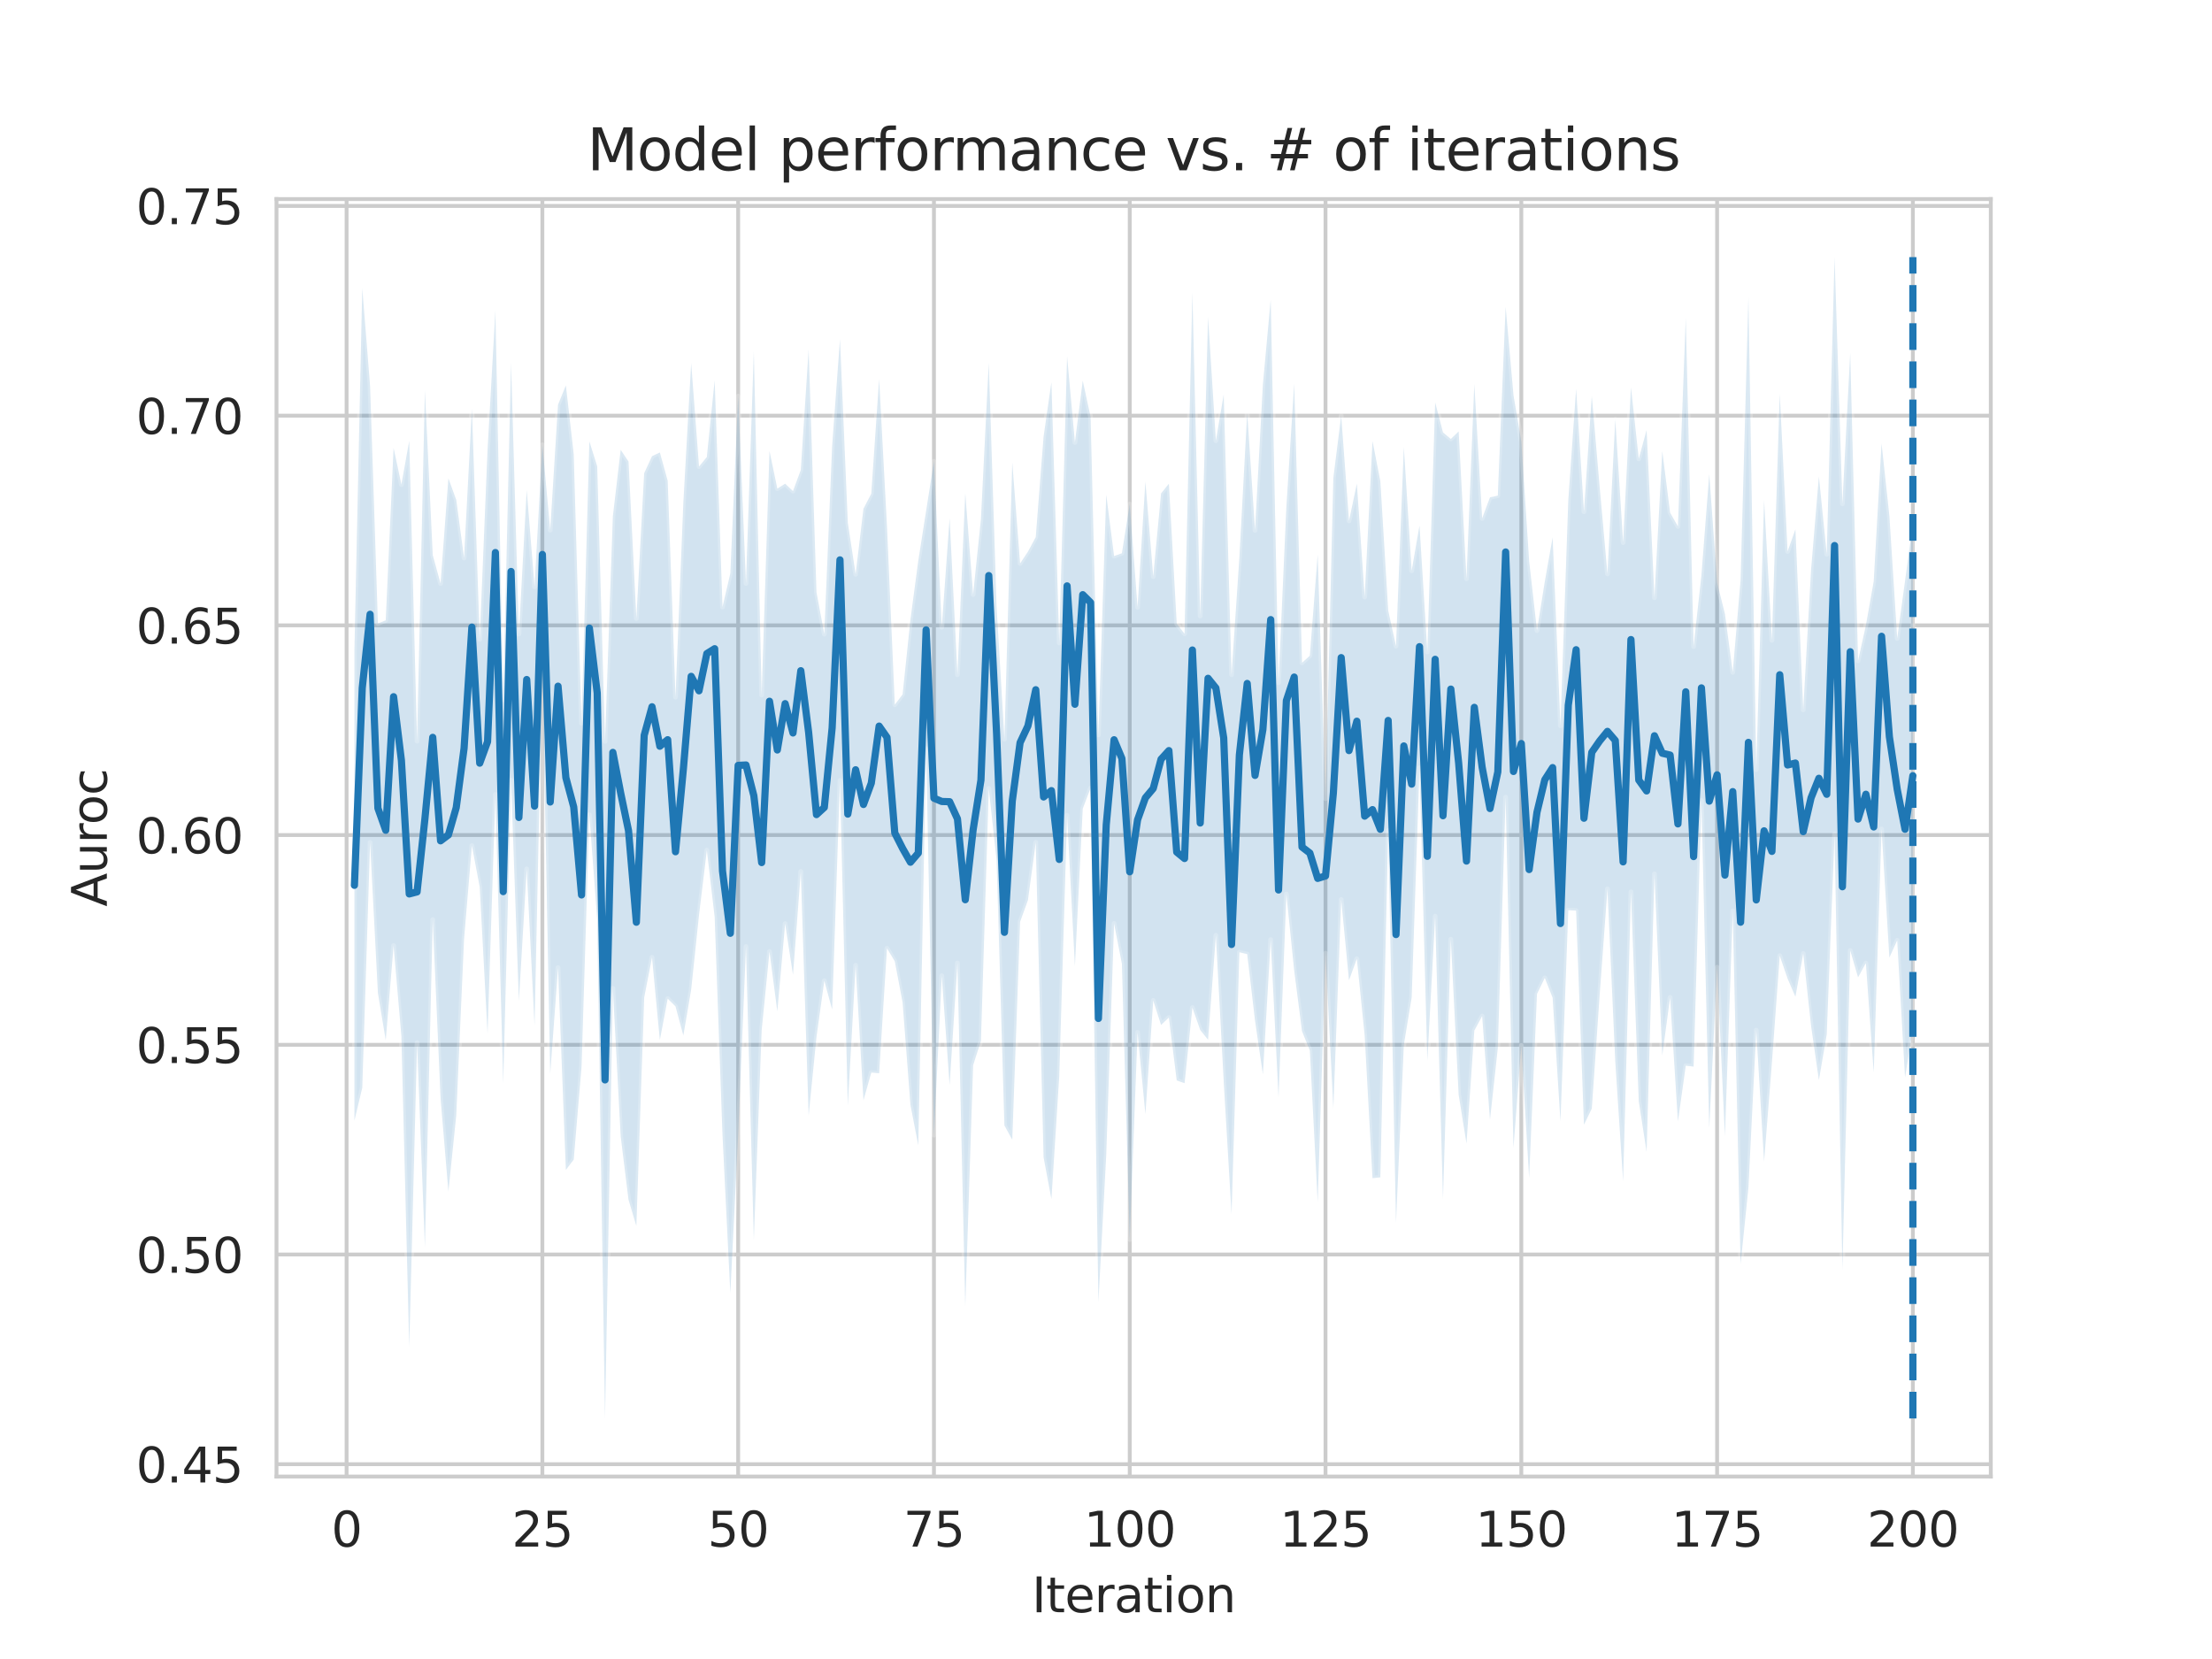 <?xml version="1.0" encoding="utf-8" standalone="no"?>
<!DOCTYPE svg PUBLIC "-//W3C//DTD SVG 1.1//EN"
  "http://www.w3.org/Graphics/SVG/1.1/DTD/svg11.dtd">
<svg height="345.6pt" version="1.1" viewBox="0 0 460.8 345.6" width="460.8pt" xmlns="http://www.w3.org/2000/svg" xmlns:xlink="http://www.w3.org/1999/xlink">
 <defs>
  <style type="text/css">*{stroke-linecap:butt;stroke-linejoin:round;}</style>
 </defs>
 <g id="figure_1">
  <g id="patch_1">
   <path d="M 0 345.6 
L 460.8 345.6 
L 460.8 0 
L 0 0 
z
" style="fill:#ffffff;"/>
  </g>
  <g id="axes_1">
   <g id="patch_2">
    <path d="M 57.6 307.584 
L 414.72 307.584 
L 414.72 41.472 
L 57.6 41.472 
z
" style="fill:#ffffff;"/>
   </g>
   <g id="matplotlib.axis_1">
    <g id="xtick_1">
     <g id="line2d_1">
      <path clip-path="url(#pc1a6c2151c)" d="M 72.201 307.584 
L 72.201 41.472 
" style="fill:none;stroke:#cccccc;stroke-linecap:round;stroke-width:0.8;"/>
     </g>
     <g id="text_1">
      <!-- 0 -->
      <g style="fill:#262626;" transform="translate(69.02 322.182)scale(0.1 -0.1)">
       <defs>
        <path d="M 2034 4250 
Q 1547 4250 1301 3770 
Q 1056 3291 1056 2328 
Q 1056 1369 1301 889 
Q 1547 409 2034 409 
Q 2525 409 2770 889 
Q 3016 1369 3016 2328 
Q 3016 3291 2770 3770 
Q 2525 4250 2034 4250 
z
M 2034 4750 
Q 2819 4750 3233 4129 
Q 3647 3509 3647 2328 
Q 3647 1150 3233 529 
Q 2819 -91 2034 -91 
Q 1250 -91 836 529 
Q 422 1150 422 2328 
Q 422 3509 836 4129 
Q 1250 4750 2034 4750 
z
" id="DejaVuSans-30" transform="scale(0.016)"/>
       </defs>
       <use xlink:href="#DejaVuSans-30"/>
      </g>
     </g>
    </g>
    <g id="xtick_2">
     <g id="line2d_2">
      <path clip-path="url(#pc1a6c2151c)" d="M 112.987 307.584 
L 112.987 41.472 
" style="fill:none;stroke:#cccccc;stroke-linecap:round;stroke-width:0.8;"/>
     </g>
     <g id="text_2">
      <!-- 25 -->
      <g style="fill:#262626;" transform="translate(106.625 322.182)scale(0.1 -0.1)">
       <defs>
        <path d="M 1228 531 
L 3431 531 
L 3431 0 
L 469 0 
L 469 531 
Q 828 903 1448 1529 
Q 2069 2156 2228 2338 
Q 2531 2678 2651 2914 
Q 2772 3150 2772 3378 
Q 2772 3750 2511 3984 
Q 2250 4219 1831 4219 
Q 1534 4219 1204 4116 
Q 875 4013 500 3803 
L 500 4441 
Q 881 4594 1212 4672 
Q 1544 4750 1819 4750 
Q 2544 4750 2975 4387 
Q 3406 4025 3406 3419 
Q 3406 3131 3298 2873 
Q 3191 2616 2906 2266 
Q 2828 2175 2409 1742 
Q 1991 1309 1228 531 
z
" id="DejaVuSans-32" transform="scale(0.016)"/>
        <path d="M 691 4666 
L 3169 4666 
L 3169 4134 
L 1269 4134 
L 1269 2991 
Q 1406 3038 1543 3061 
Q 1681 3084 1819 3084 
Q 2600 3084 3056 2656 
Q 3513 2228 3513 1497 
Q 3513 744 3044 326 
Q 2575 -91 1722 -91 
Q 1428 -91 1123 -41 
Q 819 9 494 109 
L 494 744 
Q 775 591 1075 516 
Q 1375 441 1709 441 
Q 2250 441 2565 725 
Q 2881 1009 2881 1497 
Q 2881 1984 2565 2268 
Q 2250 2553 1709 2553 
Q 1456 2553 1204 2497 
Q 953 2441 691 2322 
L 691 4666 
z
" id="DejaVuSans-35" transform="scale(0.016)"/>
       </defs>
       <use xlink:href="#DejaVuSans-32"/>
       <use x="63.623" xlink:href="#DejaVuSans-35"/>
      </g>
     </g>
    </g>
    <g id="xtick_3">
     <g id="line2d_3">
      <path clip-path="url(#pc1a6c2151c)" d="M 153.773 307.584 
L 153.773 41.472 
" style="fill:none;stroke:#cccccc;stroke-linecap:round;stroke-width:0.8;"/>
     </g>
     <g id="text_3">
      <!-- 50 -->
      <g style="fill:#262626;" transform="translate(147.41 322.182)scale(0.1 -0.1)">
       <use xlink:href="#DejaVuSans-35"/>
       <use x="63.623" xlink:href="#DejaVuSans-30"/>
      </g>
     </g>
    </g>
    <g id="xtick_4">
     <g id="line2d_4">
      <path clip-path="url(#pc1a6c2151c)" d="M 194.559 307.584 
L 194.559 41.472 
" style="fill:none;stroke:#cccccc;stroke-linecap:round;stroke-width:0.8;"/>
     </g>
     <g id="text_4">
      <!-- 75 -->
      <g style="fill:#262626;" transform="translate(188.196 322.182)scale(0.1 -0.1)">
       <defs>
        <path d="M 525 4666 
L 3525 4666 
L 3525 4397 
L 1831 0 
L 1172 0 
L 2766 4134 
L 525 4134 
L 525 4666 
z
" id="DejaVuSans-37" transform="scale(0.016)"/>
       </defs>
       <use xlink:href="#DejaVuSans-37"/>
       <use x="63.623" xlink:href="#DejaVuSans-35"/>
      </g>
     </g>
    </g>
    <g id="xtick_5">
     <g id="line2d_5">
      <path clip-path="url(#pc1a6c2151c)" d="M 235.344 307.584 
L 235.344 41.472 
" style="fill:none;stroke:#cccccc;stroke-linecap:round;stroke-width:0.8;"/>
     </g>
     <g id="text_5">
      <!-- 100 -->
      <g style="fill:#262626;" transform="translate(225.801 322.182)scale(0.1 -0.1)">
       <defs>
        <path d="M 794 531 
L 1825 531 
L 1825 4091 
L 703 3866 
L 703 4441 
L 1819 4666 
L 2450 4666 
L 2450 531 
L 3481 531 
L 3481 0 
L 794 0 
L 794 531 
z
" id="DejaVuSans-31" transform="scale(0.016)"/>
       </defs>
       <use xlink:href="#DejaVuSans-31"/>
       <use x="63.623" xlink:href="#DejaVuSans-30"/>
       <use x="127.246" xlink:href="#DejaVuSans-30"/>
      </g>
     </g>
    </g>
    <g id="xtick_6">
     <g id="line2d_6">
      <path clip-path="url(#pc1a6c2151c)" d="M 276.13 307.584 
L 276.13 41.472 
" style="fill:none;stroke:#cccccc;stroke-linecap:round;stroke-width:0.8;"/>
     </g>
     <g id="text_6">
      <!-- 125 -->
      <g style="fill:#262626;" transform="translate(266.586 322.182)scale(0.1 -0.1)">
       <use xlink:href="#DejaVuSans-31"/>
       <use x="63.623" xlink:href="#DejaVuSans-32"/>
       <use x="127.246" xlink:href="#DejaVuSans-35"/>
      </g>
     </g>
    </g>
    <g id="xtick_7">
     <g id="line2d_7">
      <path clip-path="url(#pc1a6c2151c)" d="M 316.916 307.584 
L 316.916 41.472 
" style="fill:none;stroke:#cccccc;stroke-linecap:round;stroke-width:0.8;"/>
     </g>
     <g id="text_7">
      <!-- 150 -->
      <g style="fill:#262626;" transform="translate(307.372 322.182)scale(0.1 -0.1)">
       <use xlink:href="#DejaVuSans-31"/>
       <use x="63.623" xlink:href="#DejaVuSans-35"/>
       <use x="127.246" xlink:href="#DejaVuSans-30"/>
      </g>
     </g>
    </g>
    <g id="xtick_8">
     <g id="line2d_8">
      <path clip-path="url(#pc1a6c2151c)" d="M 357.702 307.584 
L 357.702 41.472 
" style="fill:none;stroke:#cccccc;stroke-linecap:round;stroke-width:0.8;"/>
     </g>
     <g id="text_8">
      <!-- 175 -->
      <g style="fill:#262626;" transform="translate(348.158 322.182)scale(0.1 -0.1)">
       <use xlink:href="#DejaVuSans-31"/>
       <use x="63.623" xlink:href="#DejaVuSans-37"/>
       <use x="127.246" xlink:href="#DejaVuSans-35"/>
      </g>
     </g>
    </g>
    <g id="xtick_9">
     <g id="line2d_9">
      <path clip-path="url(#pc1a6c2151c)" d="M 398.487 307.584 
L 398.487 41.472 
" style="fill:none;stroke:#cccccc;stroke-linecap:round;stroke-width:0.8;"/>
     </g>
     <g id="text_9">
      <!-- 200 -->
      <g style="fill:#262626;" transform="translate(388.944 322.182)scale(0.1 -0.1)">
       <use xlink:href="#DejaVuSans-32"/>
       <use x="63.623" xlink:href="#DejaVuSans-30"/>
       <use x="127.246" xlink:href="#DejaVuSans-30"/>
      </g>
     </g>
    </g>
    <g id="text_10">
     <!-- Iteration -->
     <g style="fill:#262626;" transform="translate(214.951 335.861)scale(0.1 -0.1)">
      <defs>
       <path d="M 628 4666 
L 1259 4666 
L 1259 0 
L 628 0 
L 628 4666 
z
" id="DejaVuSans-49" transform="scale(0.016)"/>
       <path d="M 1172 4494 
L 1172 3500 
L 2356 3500 
L 2356 3053 
L 1172 3053 
L 1172 1153 
Q 1172 725 1289 603 
Q 1406 481 1766 481 
L 2356 481 
L 2356 0 
L 1766 0 
Q 1100 0 847 248 
Q 594 497 594 1153 
L 594 3053 
L 172 3053 
L 172 3500 
L 594 3500 
L 594 4494 
L 1172 4494 
z
" id="DejaVuSans-74" transform="scale(0.016)"/>
       <path d="M 3597 1894 
L 3597 1613 
L 953 1613 
Q 991 1019 1311 708 
Q 1631 397 2203 397 
Q 2534 397 2845 478 
Q 3156 559 3463 722 
L 3463 178 
Q 3153 47 2828 -22 
Q 2503 -91 2169 -91 
Q 1331 -91 842 396 
Q 353 884 353 1716 
Q 353 2575 817 3079 
Q 1281 3584 2069 3584 
Q 2775 3584 3186 3129 
Q 3597 2675 3597 1894 
z
M 3022 2063 
Q 3016 2534 2758 2815 
Q 2500 3097 2075 3097 
Q 1594 3097 1305 2825 
Q 1016 2553 972 2059 
L 3022 2063 
z
" id="DejaVuSans-65" transform="scale(0.016)"/>
       <path d="M 2631 2963 
Q 2534 3019 2420 3045 
Q 2306 3072 2169 3072 
Q 1681 3072 1420 2755 
Q 1159 2438 1159 1844 
L 1159 0 
L 581 0 
L 581 3500 
L 1159 3500 
L 1159 2956 
Q 1341 3275 1631 3429 
Q 1922 3584 2338 3584 
Q 2397 3584 2469 3576 
Q 2541 3569 2628 3553 
L 2631 2963 
z
" id="DejaVuSans-72" transform="scale(0.016)"/>
       <path d="M 2194 1759 
Q 1497 1759 1228 1600 
Q 959 1441 959 1056 
Q 959 750 1161 570 
Q 1363 391 1709 391 
Q 2188 391 2477 730 
Q 2766 1069 2766 1631 
L 2766 1759 
L 2194 1759 
z
M 3341 1997 
L 3341 0 
L 2766 0 
L 2766 531 
Q 2569 213 2275 61 
Q 1981 -91 1556 -91 
Q 1019 -91 701 211 
Q 384 513 384 1019 
Q 384 1609 779 1909 
Q 1175 2209 1959 2209 
L 2766 2209 
L 2766 2266 
Q 2766 2663 2505 2880 
Q 2244 3097 1772 3097 
Q 1472 3097 1187 3025 
Q 903 2953 641 2809 
L 641 3341 
Q 956 3463 1253 3523 
Q 1550 3584 1831 3584 
Q 2591 3584 2966 3190 
Q 3341 2797 3341 1997 
z
" id="DejaVuSans-61" transform="scale(0.016)"/>
       <path d="M 603 3500 
L 1178 3500 
L 1178 0 
L 603 0 
L 603 3500 
z
M 603 4863 
L 1178 4863 
L 1178 4134 
L 603 4134 
L 603 4863 
z
" id="DejaVuSans-69" transform="scale(0.016)"/>
       <path d="M 1959 3097 
Q 1497 3097 1228 2736 
Q 959 2375 959 1747 
Q 959 1119 1226 758 
Q 1494 397 1959 397 
Q 2419 397 2687 759 
Q 2956 1122 2956 1747 
Q 2956 2369 2687 2733 
Q 2419 3097 1959 3097 
z
M 1959 3584 
Q 2709 3584 3137 3096 
Q 3566 2609 3566 1747 
Q 3566 888 3137 398 
Q 2709 -91 1959 -91 
Q 1206 -91 779 398 
Q 353 888 353 1747 
Q 353 2609 779 3096 
Q 1206 3584 1959 3584 
z
" id="DejaVuSans-6f" transform="scale(0.016)"/>
       <path d="M 3513 2113 
L 3513 0 
L 2938 0 
L 2938 2094 
Q 2938 2591 2744 2837 
Q 2550 3084 2163 3084 
Q 1697 3084 1428 2787 
Q 1159 2491 1159 1978 
L 1159 0 
L 581 0 
L 581 3500 
L 1159 3500 
L 1159 2956 
Q 1366 3272 1645 3428 
Q 1925 3584 2291 3584 
Q 2894 3584 3203 3211 
Q 3513 2838 3513 2113 
z
" id="DejaVuSans-6e" transform="scale(0.016)"/>
      </defs>
      <use xlink:href="#DejaVuSans-49"/>
      <use x="29.492" xlink:href="#DejaVuSans-74"/>
      <use x="68.701" xlink:href="#DejaVuSans-65"/>
      <use x="130.225" xlink:href="#DejaVuSans-72"/>
      <use x="171.338" xlink:href="#DejaVuSans-61"/>
      <use x="232.617" xlink:href="#DejaVuSans-74"/>
      <use x="271.826" xlink:href="#DejaVuSans-69"/>
      <use x="299.609" xlink:href="#DejaVuSans-6f"/>
      <use x="360.791" xlink:href="#DejaVuSans-6e"/>
     </g>
    </g>
   </g>
   <g id="matplotlib.axis_2">
    <g id="ytick_1">
     <g id="line2d_10">
      <path clip-path="url(#pc1a6c2151c)" d="M 57.6 305.021 
L 414.72 305.021 
" style="fill:none;stroke:#cccccc;stroke-linecap:round;stroke-width:0.8;"/>
     </g>
     <g id="text_11">
      <!-- 0.45 -->
      <g style="fill:#262626;" transform="translate(28.334 308.82)scale(0.1 -0.1)">
       <defs>
        <path d="M 684 794 
L 1344 794 
L 1344 0 
L 684 0 
L 684 794 
z
" id="DejaVuSans-2e" transform="scale(0.016)"/>
        <path d="M 2419 4116 
L 825 1625 
L 2419 1625 
L 2419 4116 
z
M 2253 4666 
L 3047 4666 
L 3047 1625 
L 3713 1625 
L 3713 1100 
L 3047 1100 
L 3047 0 
L 2419 0 
L 2419 1100 
L 313 1100 
L 313 1709 
L 2253 4666 
z
" id="DejaVuSans-34" transform="scale(0.016)"/>
       </defs>
       <use xlink:href="#DejaVuSans-30"/>
       <use x="63.623" xlink:href="#DejaVuSans-2e"/>
       <use x="95.41" xlink:href="#DejaVuSans-34"/>
       <use x="159.033" xlink:href="#DejaVuSans-35"/>
      </g>
     </g>
    </g>
    <g id="ytick_2">
     <g id="line2d_11">
      <path clip-path="url(#pc1a6c2151c)" d="M 57.6 261.334 
L 414.72 261.334 
" style="fill:none;stroke:#cccccc;stroke-linecap:round;stroke-width:0.8;"/>
     </g>
     <g id="text_12">
      <!-- 0.50 -->
      <g style="fill:#262626;" transform="translate(28.334 265.133)scale(0.1 -0.1)">
       <use xlink:href="#DejaVuSans-30"/>
       <use x="63.623" xlink:href="#DejaVuSans-2e"/>
       <use x="95.41" xlink:href="#DejaVuSans-35"/>
       <use x="159.033" xlink:href="#DejaVuSans-30"/>
      </g>
     </g>
    </g>
    <g id="ytick_3">
     <g id="line2d_12">
      <path clip-path="url(#pc1a6c2151c)" d="M 57.6 217.647 
L 414.72 217.647 
" style="fill:none;stroke:#cccccc;stroke-linecap:round;stroke-width:0.8;"/>
     </g>
     <g id="text_13">
      <!-- 0.55 -->
      <g style="fill:#262626;" transform="translate(28.334 221.446)scale(0.1 -0.1)">
       <use xlink:href="#DejaVuSans-30"/>
       <use x="63.623" xlink:href="#DejaVuSans-2e"/>
       <use x="95.41" xlink:href="#DejaVuSans-35"/>
       <use x="159.033" xlink:href="#DejaVuSans-35"/>
      </g>
     </g>
    </g>
    <g id="ytick_4">
     <g id="line2d_13">
      <path clip-path="url(#pc1a6c2151c)" d="M 57.6 173.96 
L 414.72 173.96 
" style="fill:none;stroke:#cccccc;stroke-linecap:round;stroke-width:0.8;"/>
     </g>
     <g id="text_14">
      <!-- 0.60 -->
      <g style="fill:#262626;" transform="translate(28.334 177.759)scale(0.1 -0.1)">
       <defs>
        <path d="M 2113 2584 
Q 1688 2584 1439 2293 
Q 1191 2003 1191 1497 
Q 1191 994 1439 701 
Q 1688 409 2113 409 
Q 2538 409 2786 701 
Q 3034 994 3034 1497 
Q 3034 2003 2786 2293 
Q 2538 2584 2113 2584 
z
M 3366 4563 
L 3366 3988 
Q 3128 4100 2886 4159 
Q 2644 4219 2406 4219 
Q 1781 4219 1451 3797 
Q 1122 3375 1075 2522 
Q 1259 2794 1537 2939 
Q 1816 3084 2150 3084 
Q 2853 3084 3261 2657 
Q 3669 2231 3669 1497 
Q 3669 778 3244 343 
Q 2819 -91 2113 -91 
Q 1303 -91 875 529 
Q 447 1150 447 2328 
Q 447 3434 972 4092 
Q 1497 4750 2381 4750 
Q 2619 4750 2861 4703 
Q 3103 4656 3366 4563 
z
" id="DejaVuSans-36" transform="scale(0.016)"/>
       </defs>
       <use xlink:href="#DejaVuSans-30"/>
       <use x="63.623" xlink:href="#DejaVuSans-2e"/>
       <use x="95.41" xlink:href="#DejaVuSans-36"/>
       <use x="159.033" xlink:href="#DejaVuSans-30"/>
      </g>
     </g>
    </g>
    <g id="ytick_5">
     <g id="line2d_14">
      <path clip-path="url(#pc1a6c2151c)" d="M 57.6 130.273 
L 414.72 130.273 
" style="fill:none;stroke:#cccccc;stroke-linecap:round;stroke-width:0.8;"/>
     </g>
     <g id="text_15">
      <!-- 0.65 -->
      <g style="fill:#262626;" transform="translate(28.334 134.072)scale(0.1 -0.1)">
       <use xlink:href="#DejaVuSans-30"/>
       <use x="63.623" xlink:href="#DejaVuSans-2e"/>
       <use x="95.41" xlink:href="#DejaVuSans-36"/>
       <use x="159.033" xlink:href="#DejaVuSans-35"/>
      </g>
     </g>
    </g>
    <g id="ytick_6">
     <g id="line2d_15">
      <path clip-path="url(#pc1a6c2151c)" d="M 57.6 86.586 
L 414.72 86.586 
" style="fill:none;stroke:#cccccc;stroke-linecap:round;stroke-width:0.8;"/>
     </g>
     <g id="text_16">
      <!-- 0.70 -->
      <g style="fill:#262626;" transform="translate(28.334 90.385)scale(0.1 -0.1)">
       <use xlink:href="#DejaVuSans-30"/>
       <use x="63.623" xlink:href="#DejaVuSans-2e"/>
       <use x="95.41" xlink:href="#DejaVuSans-37"/>
       <use x="159.033" xlink:href="#DejaVuSans-30"/>
      </g>
     </g>
    </g>
    <g id="ytick_7">
     <g id="line2d_16">
      <path clip-path="url(#pc1a6c2151c)" d="M 57.6 42.898 
L 414.72 42.898 
" style="fill:none;stroke:#cccccc;stroke-linecap:round;stroke-width:0.8;"/>
     </g>
     <g id="text_17">
      <!-- 0.75 -->
      <g style="fill:#262626;" transform="translate(28.334 46.698)scale(0.1 -0.1)">
       <use xlink:href="#DejaVuSans-30"/>
       <use x="63.623" xlink:href="#DejaVuSans-2e"/>
       <use x="95.41" xlink:href="#DejaVuSans-37"/>
       <use x="159.033" xlink:href="#DejaVuSans-35"/>
      </g>
     </g>
    </g>
    <g id="text_18">
     <!-- Auroc -->
     <g style="fill:#262626;" transform="translate(22.255 188.869)rotate(-90)scale(0.1 -0.1)">
      <defs>
       <path d="M 2188 4044 
L 1331 1722 
L 3047 1722 
L 2188 4044 
z
M 1831 4666 
L 2547 4666 
L 4325 0 
L 3669 0 
L 3244 1197 
L 1141 1197 
L 716 0 
L 50 0 
L 1831 4666 
z
" id="DejaVuSans-41" transform="scale(0.016)"/>
       <path d="M 544 1381 
L 544 3500 
L 1119 3500 
L 1119 1403 
Q 1119 906 1312 657 
Q 1506 409 1894 409 
Q 2359 409 2629 706 
Q 2900 1003 2900 1516 
L 2900 3500 
L 3475 3500 
L 3475 0 
L 2900 0 
L 2900 538 
Q 2691 219 2414 64 
Q 2138 -91 1772 -91 
Q 1169 -91 856 284 
Q 544 659 544 1381 
z
M 1991 3584 
L 1991 3584 
z
" id="DejaVuSans-75" transform="scale(0.016)"/>
       <path d="M 3122 3366 
L 3122 2828 
Q 2878 2963 2633 3030 
Q 2388 3097 2138 3097 
Q 1578 3097 1268 2742 
Q 959 2388 959 1747 
Q 959 1106 1268 751 
Q 1578 397 2138 397 
Q 2388 397 2633 464 
Q 2878 531 3122 666 
L 3122 134 
Q 2881 22 2623 -34 
Q 2366 -91 2075 -91 
Q 1284 -91 818 406 
Q 353 903 353 1747 
Q 353 2603 823 3093 
Q 1294 3584 2113 3584 
Q 2378 3584 2631 3529 
Q 2884 3475 3122 3366 
z
" id="DejaVuSans-63" transform="scale(0.016)"/>
      </defs>
      <use xlink:href="#DejaVuSans-41"/>
      <use x="68.408" xlink:href="#DejaVuSans-75"/>
      <use x="131.787" xlink:href="#DejaVuSans-72"/>
      <use x="170.65" xlink:href="#DejaVuSans-6f"/>
      <use x="231.832" xlink:href="#DejaVuSans-63"/>
     </g>
    </g>
   </g>
   <g id="PolyCollection_1">
    <defs>
     <path d="M 73.833 -210.186 
L 73.833 -112.158 
L 75.464 -118.991 
L 77.096 -170.095 
L 78.727 -138.736 
L 80.358 -128.899 
L 81.99 -148.628 
L 83.621 -129.717 
L 85.253 -64.962 
L 86.884 -128.41 
L 88.516 -85.77 
L 90.147 -154.03 
L 91.778 -116.846 
L 93.41 -97.395 
L 95.041 -113.227 
L 96.673 -150.035 
L 98.304 -169.442 
L 99.936 -160.817 
L 101.567 -130.325 
L 103.198 -180.094 
L 104.83 -119.918 
L 106.461 -183.06 
L 108.093 -137.093 
L 109.724 -164.588 
L 111.356 -131.973 
L 112.987 -207.238 
L 114.618 -121.896 
L 116.25 -144.02 
L 117.881 -101.89 
L 119.513 -104.032 
L 121.144 -123.397 
L 122.776 -175.864 
L 124.407 -154.028 
L 126.038 -50.112 
L 127.67 -139.687 
L 129.301 -108.882 
L 130.933 -95.679 
L 132.564 -90.2 
L 134.196 -137.811 
L 135.827 -146.165 
L 137.458 -128.946 
L 139.09 -137.567 
L 140.721 -135.946 
L 142.353 -129.892 
L 143.984 -139.464 
L 145.616 -154.981 
L 147.247 -168.503 
L 148.879 -154.583 
L 150.51 -109.175 
L 152.141 -76.219 
L 153.773 -109.222 
L 155.404 -148.41 
L 157.036 -87.304 
L 158.667 -130.994 
L 160.299 -147.384 
L 161.93 -134.921 
L 163.561 -153.195 
L 165.193 -142.535 
L 166.824 -164.061 
L 168.456 -113.226 
L 170.087 -129.597 
L 171.719 -141.3 
L 173.35 -135.304 
L 174.981 -183.001 
L 176.613 -115.304 
L 178.244 -144.511 
L 179.876 -116.403 
L 181.507 -122.17 
L 183.139 -122.025 
L 184.77 -148.056 
L 186.401 -145.346 
L 188.033 -136.758 
L 189.664 -115.422 
L 191.296 -107.003 
L 192.927 -189.625 
L 194.559 -109.146 
L 196.19 -142.332 
L 197.821 -119.556 
L 199.453 -145.009 
L 201.084 -73.465 
L 202.716 -123.691 
L 204.347 -128.764 
L 205.979 -181.355 
L 207.61 -166.368 
L 209.241 -111.144 
L 210.873 -108.185 
L 212.504 -153.577 
L 214.136 -158.077 
L 215.767 -170.121 
L 217.399 -104.511 
L 219.03 -95.807 
L 220.661 -121.464 
L 222.293 -175.746 
L 223.924 -144.356 
L 225.556 -177.142 
L 227.187 -181.428 
L 228.819 -74.37 
L 230.45 -105.015 
L 232.081 -153.232 
L 233.713 -144.833 
L 235.344 -87.393 
L 236.976 -130.544 
L 238.607 -113.526 
L 240.239 -137.19 
L 241.87 -132.083 
L 243.501 -133.629 
L 245.133 -120.528 
L 246.764 -119.943 
L 248.396 -135.697 
L 250.027 -131.038 
L 251.659 -129.008 
L 253.29 -150.761 
L 254.921 -120.366 
L 256.553 -92.645 
L 258.184 -147.229 
L 259.816 -146.845 
L 261.447 -133.015 
L 263.079 -121.797 
L 264.71 -149.859 
L 266.341 -117.022 
L 267.973 -159.361 
L 269.604 -143.427 
L 271.236 -130.773 
L 272.867 -126.776 
L 274.499 -95.161 
L 276.13 -147.016 
L 277.761 -114.733 
L 279.393 -158.209 
L 281.024 -141.393 
L 282.656 -145.881 
L 284.287 -129.936 
L 285.919 -100.165 
L 287.55 -100.339 
L 289.181 -172.595 
L 290.813 -90.83 
L 292.444 -127.956 
L 294.076 -137.804 
L 295.707 -185.648 
L 297.339 -124.65 
L 298.97 -154.744 
L 300.601 -95.823 
L 302.233 -149.939 
L 303.864 -117.576 
L 305.496 -107.395 
L 307.127 -130.908 
L 308.759 -133.933 
L 310.39 -112.346 
L 312.021 -127.246 
L 313.653 -179.528 
L 315.284 -106.494 
L 316.916 -127.794 
L 318.547 -100.199 
L 320.179 -138.52 
L 321.81 -141.893 
L 323.441 -137.752 
L 325.073 -112.018 
L 326.704 -155.987 
L 328.336 -155.904 
L 329.967 -111.303 
L 331.599 -114.662 
L 333.23 -138.238 
L 334.862 -160.437 
L 336.493 -124.478 
L 338.124 -99.553 
L 339.756 -159.813 
L 341.387 -116.179 
L 343.019 -105.649 
L 344.65 -163.561 
L 346.282 -125.743 
L 347.913 -137.817 
L 349.544 -111.997 
L 351.176 -123.599 
L 352.807 -123.409 
L 354.439 -178.831 
L 356.07 -110.611 
L 357.702 -144.112 
L 359.333 -108.909 
L 360.964 -155.841 
L 362.596 -82.232 
L 364.227 -98.175 
L 365.859 -131.008 
L 367.49 -103.612 
L 369.122 -124.271 
L 370.753 -146.502 
L 372.384 -141.756 
L 374.016 -137.965 
L 375.647 -146.968 
L 377.279 -131.912 
L 378.91 -120.6 
L 380.542 -130.135 
L 382.173 -171.871 
L 383.804 -81.106 
L 385.436 -147.598 
L 387.067 -142.003 
L 388.699 -144.972 
L 390.33 -122.172 
L 391.962 -172.903 
L 393.593 -146.124 
L 395.224 -149.722 
L 396.856 -121.117 
L 398.487 -131.414 
L 398.487 -236.604 
L 398.487 -236.604 
L 396.856 -224.582 
L 395.224 -212.611 
L 393.593 -238.122 
L 391.962 -253.191 
L 390.33 -224.494 
L 388.699 -215.315 
L 387.067 -207.94 
L 385.436 -272.066 
L 383.804 -240.648 
L 382.173 -292.032 
L 380.542 -230.133 
L 378.91 -246.334 
L 377.279 -226.888 
L 375.647 -197.739 
L 374.016 -235.32 
L 372.384 -230.726 
L 370.753 -263.57 
L 369.122 -212.21 
L 367.49 -241.431 
L 365.859 -185.263 
L 364.227 -283.723 
L 362.596 -224.751 
L 360.964 -205.541 
L 359.333 -217.693 
L 357.702 -224.261 
L 356.07 -246.81 
L 354.439 -225.764 
L 352.807 -210.912 
L 351.176 -279.371 
L 349.544 -235.938 
L 347.913 -238.793 
L 346.282 -251.633 
L 344.65 -221.094 
L 343.019 -256.016 
L 341.387 -250.027 
L 339.756 -264.919 
L 338.124 -232.56 
L 336.493 -258.205 
L 334.862 -226.04 
L 333.23 -244.227 
L 331.599 -263.095 
L 329.967 -238.995 
L 328.336 -264.592 
L 326.704 -241.386 
L 325.073 -194.417 
L 323.441 -233.638 
L 321.81 -224.427 
L 320.179 -214.25 
L 318.547 -228.724 
L 316.916 -253.621 
L 315.284 -263.284 
L 313.653 -281.689 
L 312.021 -242.35 
L 310.39 -241.996 
L 308.759 -237.604 
L 307.127 -265.583 
L 305.496 -225.052 
L 303.864 -255.723 
L 302.233 -254.156 
L 300.601 -255.515 
L 298.97 -261.758 
L 297.339 -209.788 
L 295.707 -236.122 
L 294.076 -226.699 
L 292.444 -252.452 
L 290.813 -211.004 
L 289.181 -218.44 
L 287.55 -245.349 
L 285.919 -253.714 
L 284.287 -221.232 
L 282.656 -244.842 
L 281.024 -237.089 
L 279.393 -258.999 
L 277.761 -246.05 
L 276.13 -179.233 
L 274.499 -230.07 
L 272.867 -209.017 
L 271.236 -207.526 
L 269.604 -265.682 
L 267.973 -239.932 
L 266.341 -203.383 
L 264.71 -283.183 
L 263.079 -265.431 
L 261.447 -235.124 
L 259.816 -259.596 
L 258.184 -229.414 
L 256.553 -205.053 
L 254.921 -263.39 
L 253.29 -253.785 
L 251.659 -279.586 
L 250.027 -217.27 
L 248.396 -284.68 
L 246.764 -213.573 
L 245.133 -215.661 
L 243.501 -244.839 
L 241.87 -242.802 
L 240.239 -225.494 
L 238.607 -245.278 
L 236.976 -219.085 
L 235.344 -240.584 
L 233.713 -230.348 
L 232.081 -229.756 
L 230.45 -242.543 
L 228.819 -192.506 
L 227.187 -258.735 
L 225.556 -266.296 
L 223.924 -253.426 
L 222.293 -271.35 
L 220.661 -211.673 
L 219.03 -265.99 
L 217.399 -254.644 
L 215.767 -233.709 
L 214.136 -230.672 
L 212.504 -228.218 
L 210.873 -249.256 
L 209.241 -191.621 
L 207.61 -219.1 
L 205.979 -270.04 
L 204.347 -237.424 
L 202.716 -221.739 
L 201.084 -242.877 
L 199.453 -205.049 
L 197.821 -237.625 
L 196.19 -214.942 
L 194.559 -249.501 
L 192.927 -239.149 
L 191.296 -228.785 
L 189.664 -216.545 
L 188.033 -200.947 
L 186.401 -198.799 
L 184.77 -235.962 
L 183.139 -266.652 
L 181.507 -242.761 
L 179.876 -239.62 
L 178.244 -225.974 
L 176.613 -236.707 
L 174.981 -274.928 
L 173.35 -252.629 
L 171.719 -213.498 
L 170.087 -222.214 
L 168.456 -272.792 
L 166.824 -247.695 
L 165.193 -243.287 
L 163.561 -244.838 
L 161.93 -243.809 
L 160.299 -251.647 
L 158.667 -200.831 
L 157.036 -272.405 
L 155.404 -224.067 
L 153.773 -263.093 
L 152.141 -226.143 
L 150.51 -219.149 
L 148.879 -266.344 
L 147.247 -250.383 
L 145.616 -248.407 
L 143.984 -269.942 
L 142.353 -240.843 
L 140.721 -200.384 
L 139.09 -245.443 
L 137.458 -251.344 
L 135.827 -250.566 
L 134.196 -247.023 
L 132.564 -216.765 
L 130.933 -249.442 
L 129.301 -251.893 
L 127.67 -238.036 
L 126.038 -191.156 
L 124.407 -248.461 
L 122.776 -253.644 
L 121.144 -194.935 
L 119.513 -250.972 
L 117.881 -265.316 
L 116.25 -261.287 
L 114.618 -235.162 
L 112.987 -252.946 
L 111.356 -223.366 
L 109.724 -243.491 
L 108.093 -213.526 
L 106.461 -270.036 
L 104.83 -199.806 
L 103.198 -280.897 
L 101.567 -251.858 
L 99.936 -212.419 
L 98.304 -260.478 
L 96.673 -229.351 
L 95.041 -241.486 
L 93.41 -245.943 
L 91.778 -224.039 
L 90.147 -229.96 
L 88.516 -264.263 
L 86.884 -191.198 
L 85.253 -253.795 
L 83.621 -244.651 
L 81.99 -252.293 
L 80.358 -216.375 
L 78.727 -215.725 
L 77.096 -265.169 
L 75.464 -285.595 
L 73.833 -210.186 
z
" id="me81733624e" style="stroke:#ffffff;stroke-opacity:0.2;"/>
    </defs>
    <g clip-path="url(#pc1a6c2151c)">
     <use style="fill:#1f77b4;fill-opacity:0.2;stroke:#ffffff;stroke-opacity:0.2;" x="0" xlink:href="#me81733624e" y="345.6"/>
    </g>
   </g>
   <g id="LineCollection_1">
    <path clip-path="url(#pc1a6c2151c)" d="M 398.487 295.488 
L 398.487 53.568 
" style="fill:none;stroke:#1f77b4;stroke-dasharray:5.55,2.4;stroke-dashoffset:0;stroke-width:1.5;"/>
   </g>
   <g id="line2d_17">
    <path clip-path="url(#pc1a6c2151c)" d="M 73.833 184.428 
L 75.464 143.307 
L 77.096 127.968 
L 78.727 168.37 
L 80.358 172.963 
L 81.99 145.139 
L 83.621 158.416 
L 85.253 186.222 
L 86.884 185.796 
L 88.516 170.584 
L 90.147 153.605 
L 91.778 175.158 
L 93.41 173.931 
L 95.041 168.244 
L 96.673 155.907 
L 98.304 130.64 
L 99.936 158.982 
L 101.567 154.508 
L 103.198 115.104 
L 104.83 185.738 
L 106.461 119.052 
L 108.093 170.29 
L 109.724 141.56 
L 111.356 167.931 
L 112.987 115.508 
L 114.618 167.071 
L 116.25 142.946 
L 117.881 161.997 
L 119.513 168.098 
L 121.144 186.434 
L 122.776 130.846 
L 124.407 144.355 
L 126.038 224.966 
L 127.67 156.739 
L 129.301 165.212 
L 130.933 173.039 
L 132.564 192.118 
L 134.196 153.183 
L 135.827 147.234 
L 137.458 155.455 
L 139.09 154.095 
L 140.721 177.435 
L 142.353 160.233 
L 143.984 140.897 
L 145.616 143.906 
L 147.247 136.157 
L 148.879 135.137 
L 150.51 181.438 
L 152.141 194.419 
L 153.773 159.443 
L 155.404 159.361 
L 157.036 165.746 
L 158.667 179.688 
L 160.299 146.085 
L 161.93 156.235 
L 163.561 146.583 
L 165.193 152.689 
L 166.824 139.722 
L 168.456 152.591 
L 170.087 169.695 
L 171.719 168.201 
L 173.35 151.633 
L 174.981 116.635 
L 176.613 169.594 
L 178.244 160.358 
L 179.876 167.589 
L 181.507 163.134 
L 183.139 151.262 
L 184.77 153.591 
L 186.401 173.528 
L 188.033 176.748 
L 189.664 179.616 
L 191.296 177.706 
L 192.927 131.213 
L 194.559 166.276 
L 196.19 166.963 
L 197.821 167.009 
L 199.453 170.571 
L 201.084 187.429 
L 202.716 172.885 
L 204.347 162.506 
L 205.979 119.902 
L 207.61 152.866 
L 209.241 194.218 
L 210.873 166.88 
L 212.504 154.703 
L 214.136 151.225 
L 215.767 143.685 
L 217.399 166.023 
L 219.03 164.701 
L 220.661 179.032 
L 222.293 122.052 
L 223.924 146.709 
L 225.556 123.881 
L 227.187 125.519 
L 228.819 212.162 
L 230.45 171.821 
L 232.081 154.106 
L 233.713 158.009 
L 235.344 181.612 
L 236.976 170.786 
L 238.607 166.198 
L 240.239 164.258 
L 241.87 158.158 
L 243.501 156.366 
L 245.133 177.505 
L 246.764 178.842 
L 248.396 135.411 
L 250.027 171.446 
L 251.659 141.303 
L 253.29 143.327 
L 254.921 153.722 
L 256.553 196.751 
L 258.184 157.279 
L 259.816 142.38 
L 261.447 161.53 
L 263.079 151.986 
L 264.71 129.079 
L 266.341 185.397 
L 267.973 145.953 
L 269.604 141.046 
L 271.236 176.451 
L 272.867 177.704 
L 274.499 182.984 
L 276.13 182.476 
L 277.761 165.208 
L 279.393 136.996 
L 281.024 156.359 
L 282.656 150.239 
L 284.287 170.016 
L 285.919 168.66 
L 287.55 172.756 
L 289.181 150.083 
L 290.813 194.683 
L 292.444 155.396 
L 294.076 163.348 
L 295.707 134.715 
L 297.339 178.381 
L 298.97 137.349 
L 300.601 169.931 
L 302.233 143.552 
L 303.864 158.95 
L 305.496 179.377 
L 307.127 147.355 
L 308.759 159.832 
L 310.39 168.429 
L 312.021 160.802 
L 313.653 114.991 
L 315.284 160.711 
L 316.916 154.892 
L 318.547 181.139 
L 320.179 169.215 
L 321.81 162.44 
L 323.441 159.905 
L 325.073 192.383 
L 326.704 146.914 
L 328.336 135.352 
L 329.967 170.451 
L 331.599 156.721 
L 333.23 154.368 
L 334.862 152.361 
L 336.493 154.259 
L 338.124 179.543 
L 339.756 133.234 
L 341.387 162.497 
L 343.019 164.767 
L 344.65 153.272 
L 346.282 156.912 
L 347.913 157.295 
L 349.544 171.633 
L 351.176 144.115 
L 352.807 178.44 
L 354.439 143.303 
L 356.07 166.89 
L 357.702 161.414 
L 359.333 182.299 
L 360.964 164.909 
L 362.596 192.109 
L 364.227 154.651 
L 365.859 187.465 
L 367.49 173.078 
L 369.122 177.359 
L 370.753 140.564 
L 372.384 159.359 
L 374.016 158.957 
L 375.647 173.246 
L 377.279 166.2 
L 378.91 162.133 
L 380.542 165.466 
L 382.173 113.649 
L 383.804 184.723 
L 385.436 135.768 
L 387.067 170.628 
L 388.699 165.456 
L 390.33 172.267 
L 391.962 132.553 
L 393.593 153.477 
L 395.224 164.434 
L 396.856 172.751 
L 398.487 161.591 
L 398.487 161.591 
" style="fill:none;stroke:#1f77b4;stroke-linecap:round;stroke-width:1.5;"/>
   </g>
   <g id="patch_3">
    <path d="M 57.6 307.584 
L 57.6 41.472 
" style="fill:none;stroke:#cccccc;stroke-linecap:square;stroke-linejoin:miter;stroke-width:0.8;"/>
   </g>
   <g id="patch_4">
    <path d="M 414.72 307.584 
L 414.72 41.472 
" style="fill:none;stroke:#cccccc;stroke-linecap:square;stroke-linejoin:miter;stroke-width:0.8;"/>
   </g>
   <g id="patch_5">
    <path d="M 57.6 307.584 
L 414.72 307.584 
" style="fill:none;stroke:#cccccc;stroke-linecap:square;stroke-linejoin:miter;stroke-width:0.8;"/>
   </g>
   <g id="patch_6">
    <path d="M 57.6 41.472 
L 414.72 41.472 
" style="fill:none;stroke:#cccccc;stroke-linecap:square;stroke-linejoin:miter;stroke-width:0.8;"/>
   </g>
   <g id="text_19">
    <!-- Model performance vs. # of iterations -->
    <g style="fill:#262626;" transform="translate(122.315 35.472)scale(0.12 -0.12)">
     <defs>
      <path d="M 628 4666 
L 1569 4666 
L 2759 1491 
L 3956 4666 
L 4897 4666 
L 4897 0 
L 4281 0 
L 4281 4097 
L 3078 897 
L 2444 897 
L 1241 4097 
L 1241 0 
L 628 0 
L 628 4666 
z
" id="DejaVuSans-4d" transform="scale(0.016)"/>
      <path d="M 2906 2969 
L 2906 4863 
L 3481 4863 
L 3481 0 
L 2906 0 
L 2906 525 
Q 2725 213 2448 61 
Q 2172 -91 1784 -91 
Q 1150 -91 751 415 
Q 353 922 353 1747 
Q 353 2572 751 3078 
Q 1150 3584 1784 3584 
Q 2172 3584 2448 3432 
Q 2725 3281 2906 2969 
z
M 947 1747 
Q 947 1113 1208 752 
Q 1469 391 1925 391 
Q 2381 391 2643 752 
Q 2906 1113 2906 1747 
Q 2906 2381 2643 2742 
Q 2381 3103 1925 3103 
Q 1469 3103 1208 2742 
Q 947 2381 947 1747 
z
" id="DejaVuSans-64" transform="scale(0.016)"/>
      <path d="M 603 4863 
L 1178 4863 
L 1178 0 
L 603 0 
L 603 4863 
z
" id="DejaVuSans-6c" transform="scale(0.016)"/>
      <path id="DejaVuSans-20" transform="scale(0.016)"/>
      <path d="M 1159 525 
L 1159 -1331 
L 581 -1331 
L 581 3500 
L 1159 3500 
L 1159 2969 
Q 1341 3281 1617 3432 
Q 1894 3584 2278 3584 
Q 2916 3584 3314 3078 
Q 3713 2572 3713 1747 
Q 3713 922 3314 415 
Q 2916 -91 2278 -91 
Q 1894 -91 1617 61 
Q 1341 213 1159 525 
z
M 3116 1747 
Q 3116 2381 2855 2742 
Q 2594 3103 2138 3103 
Q 1681 3103 1420 2742 
Q 1159 2381 1159 1747 
Q 1159 1113 1420 752 
Q 1681 391 2138 391 
Q 2594 391 2855 752 
Q 3116 1113 3116 1747 
z
" id="DejaVuSans-70" transform="scale(0.016)"/>
      <path d="M 2375 4863 
L 2375 4384 
L 1825 4384 
Q 1516 4384 1395 4259 
Q 1275 4134 1275 3809 
L 1275 3500 
L 2222 3500 
L 2222 3053 
L 1275 3053 
L 1275 0 
L 697 0 
L 697 3053 
L 147 3053 
L 147 3500 
L 697 3500 
L 697 3744 
Q 697 4328 969 4595 
Q 1241 4863 1831 4863 
L 2375 4863 
z
" id="DejaVuSans-66" transform="scale(0.016)"/>
      <path d="M 3328 2828 
Q 3544 3216 3844 3400 
Q 4144 3584 4550 3584 
Q 5097 3584 5394 3201 
Q 5691 2819 5691 2113 
L 5691 0 
L 5113 0 
L 5113 2094 
Q 5113 2597 4934 2840 
Q 4756 3084 4391 3084 
Q 3944 3084 3684 2787 
Q 3425 2491 3425 1978 
L 3425 0 
L 2847 0 
L 2847 2094 
Q 2847 2600 2669 2842 
Q 2491 3084 2119 3084 
Q 1678 3084 1418 2786 
Q 1159 2488 1159 1978 
L 1159 0 
L 581 0 
L 581 3500 
L 1159 3500 
L 1159 2956 
Q 1356 3278 1631 3431 
Q 1906 3584 2284 3584 
Q 2666 3584 2933 3390 
Q 3200 3197 3328 2828 
z
" id="DejaVuSans-6d" transform="scale(0.016)"/>
      <path d="M 191 3500 
L 800 3500 
L 1894 563 
L 2988 3500 
L 3597 3500 
L 2284 0 
L 1503 0 
L 191 3500 
z
" id="DejaVuSans-76" transform="scale(0.016)"/>
      <path d="M 2834 3397 
L 2834 2853 
Q 2591 2978 2328 3040 
Q 2066 3103 1784 3103 
Q 1356 3103 1142 2972 
Q 928 2841 928 2578 
Q 928 2378 1081 2264 
Q 1234 2150 1697 2047 
L 1894 2003 
Q 2506 1872 2764 1633 
Q 3022 1394 3022 966 
Q 3022 478 2636 193 
Q 2250 -91 1575 -91 
Q 1294 -91 989 -36 
Q 684 19 347 128 
L 347 722 
Q 666 556 975 473 
Q 1284 391 1588 391 
Q 1994 391 2212 530 
Q 2431 669 2431 922 
Q 2431 1156 2273 1281 
Q 2116 1406 1581 1522 
L 1381 1569 
Q 847 1681 609 1914 
Q 372 2147 372 2553 
Q 372 3047 722 3315 
Q 1072 3584 1716 3584 
Q 2034 3584 2315 3537 
Q 2597 3491 2834 3397 
z
" id="DejaVuSans-73" transform="scale(0.016)"/>
      <path d="M 3272 2816 
L 2363 2816 
L 2100 1772 
L 3016 1772 
L 3272 2816 
z
M 2803 4594 
L 2478 3297 
L 3391 3297 
L 3719 4594 
L 4219 4594 
L 3897 3297 
L 4872 3297 
L 4872 2816 
L 3775 2816 
L 3519 1772 
L 4513 1772 
L 4513 1294 
L 3397 1294 
L 3072 0 
L 2572 0 
L 2894 1294 
L 1978 1294 
L 1656 0 
L 1153 0 
L 1478 1294 
L 494 1294 
L 494 1772 
L 1594 1772 
L 1856 2816 
L 850 2816 
L 850 3297 
L 1978 3297 
L 2297 4594 
L 2803 4594 
z
" id="DejaVuSans-23" transform="scale(0.016)"/>
     </defs>
     <use xlink:href="#DejaVuSans-4d"/>
     <use x="86.279" xlink:href="#DejaVuSans-6f"/>
     <use x="147.461" xlink:href="#DejaVuSans-64"/>
     <use x="210.938" xlink:href="#DejaVuSans-65"/>
     <use x="272.461" xlink:href="#DejaVuSans-6c"/>
     <use x="300.244" xlink:href="#DejaVuSans-20"/>
     <use x="332.031" xlink:href="#DejaVuSans-70"/>
     <use x="395.508" xlink:href="#DejaVuSans-65"/>
     <use x="457.031" xlink:href="#DejaVuSans-72"/>
     <use x="498.145" xlink:href="#DejaVuSans-66"/>
     <use x="533.35" xlink:href="#DejaVuSans-6f"/>
     <use x="594.531" xlink:href="#DejaVuSans-72"/>
     <use x="633.895" xlink:href="#DejaVuSans-6d"/>
     <use x="731.307" xlink:href="#DejaVuSans-61"/>
     <use x="792.586" xlink:href="#DejaVuSans-6e"/>
     <use x="855.965" xlink:href="#DejaVuSans-63"/>
     <use x="910.945" xlink:href="#DejaVuSans-65"/>
     <use x="972.469" xlink:href="#DejaVuSans-20"/>
     <use x="1004.256" xlink:href="#DejaVuSans-76"/>
     <use x="1063.436" xlink:href="#DejaVuSans-73"/>
     <use x="1115.535" xlink:href="#DejaVuSans-2e"/>
     <use x="1147.322" xlink:href="#DejaVuSans-20"/>
     <use x="1179.109" xlink:href="#DejaVuSans-23"/>
     <use x="1262.898" xlink:href="#DejaVuSans-20"/>
     <use x="1294.686" xlink:href="#DejaVuSans-6f"/>
     <use x="1355.867" xlink:href="#DejaVuSans-66"/>
     <use x="1391.072" xlink:href="#DejaVuSans-20"/>
     <use x="1422.859" xlink:href="#DejaVuSans-69"/>
     <use x="1450.643" xlink:href="#DejaVuSans-74"/>
     <use x="1489.852" xlink:href="#DejaVuSans-65"/>
     <use x="1551.375" xlink:href="#DejaVuSans-72"/>
     <use x="1592.488" xlink:href="#DejaVuSans-61"/>
     <use x="1653.768" xlink:href="#DejaVuSans-74"/>
     <use x="1692.977" xlink:href="#DejaVuSans-69"/>
     <use x="1720.76" xlink:href="#DejaVuSans-6f"/>
     <use x="1781.941" xlink:href="#DejaVuSans-6e"/>
     <use x="1845.32" xlink:href="#DejaVuSans-73"/>
    </g>
   </g>
  </g>
 </g>
 <defs>
  <clipPath id="pc1a6c2151c">
   <rect height="266.112" width="357.12" x="57.6" y="41.472"/>
  </clipPath>
 </defs>
</svg>
